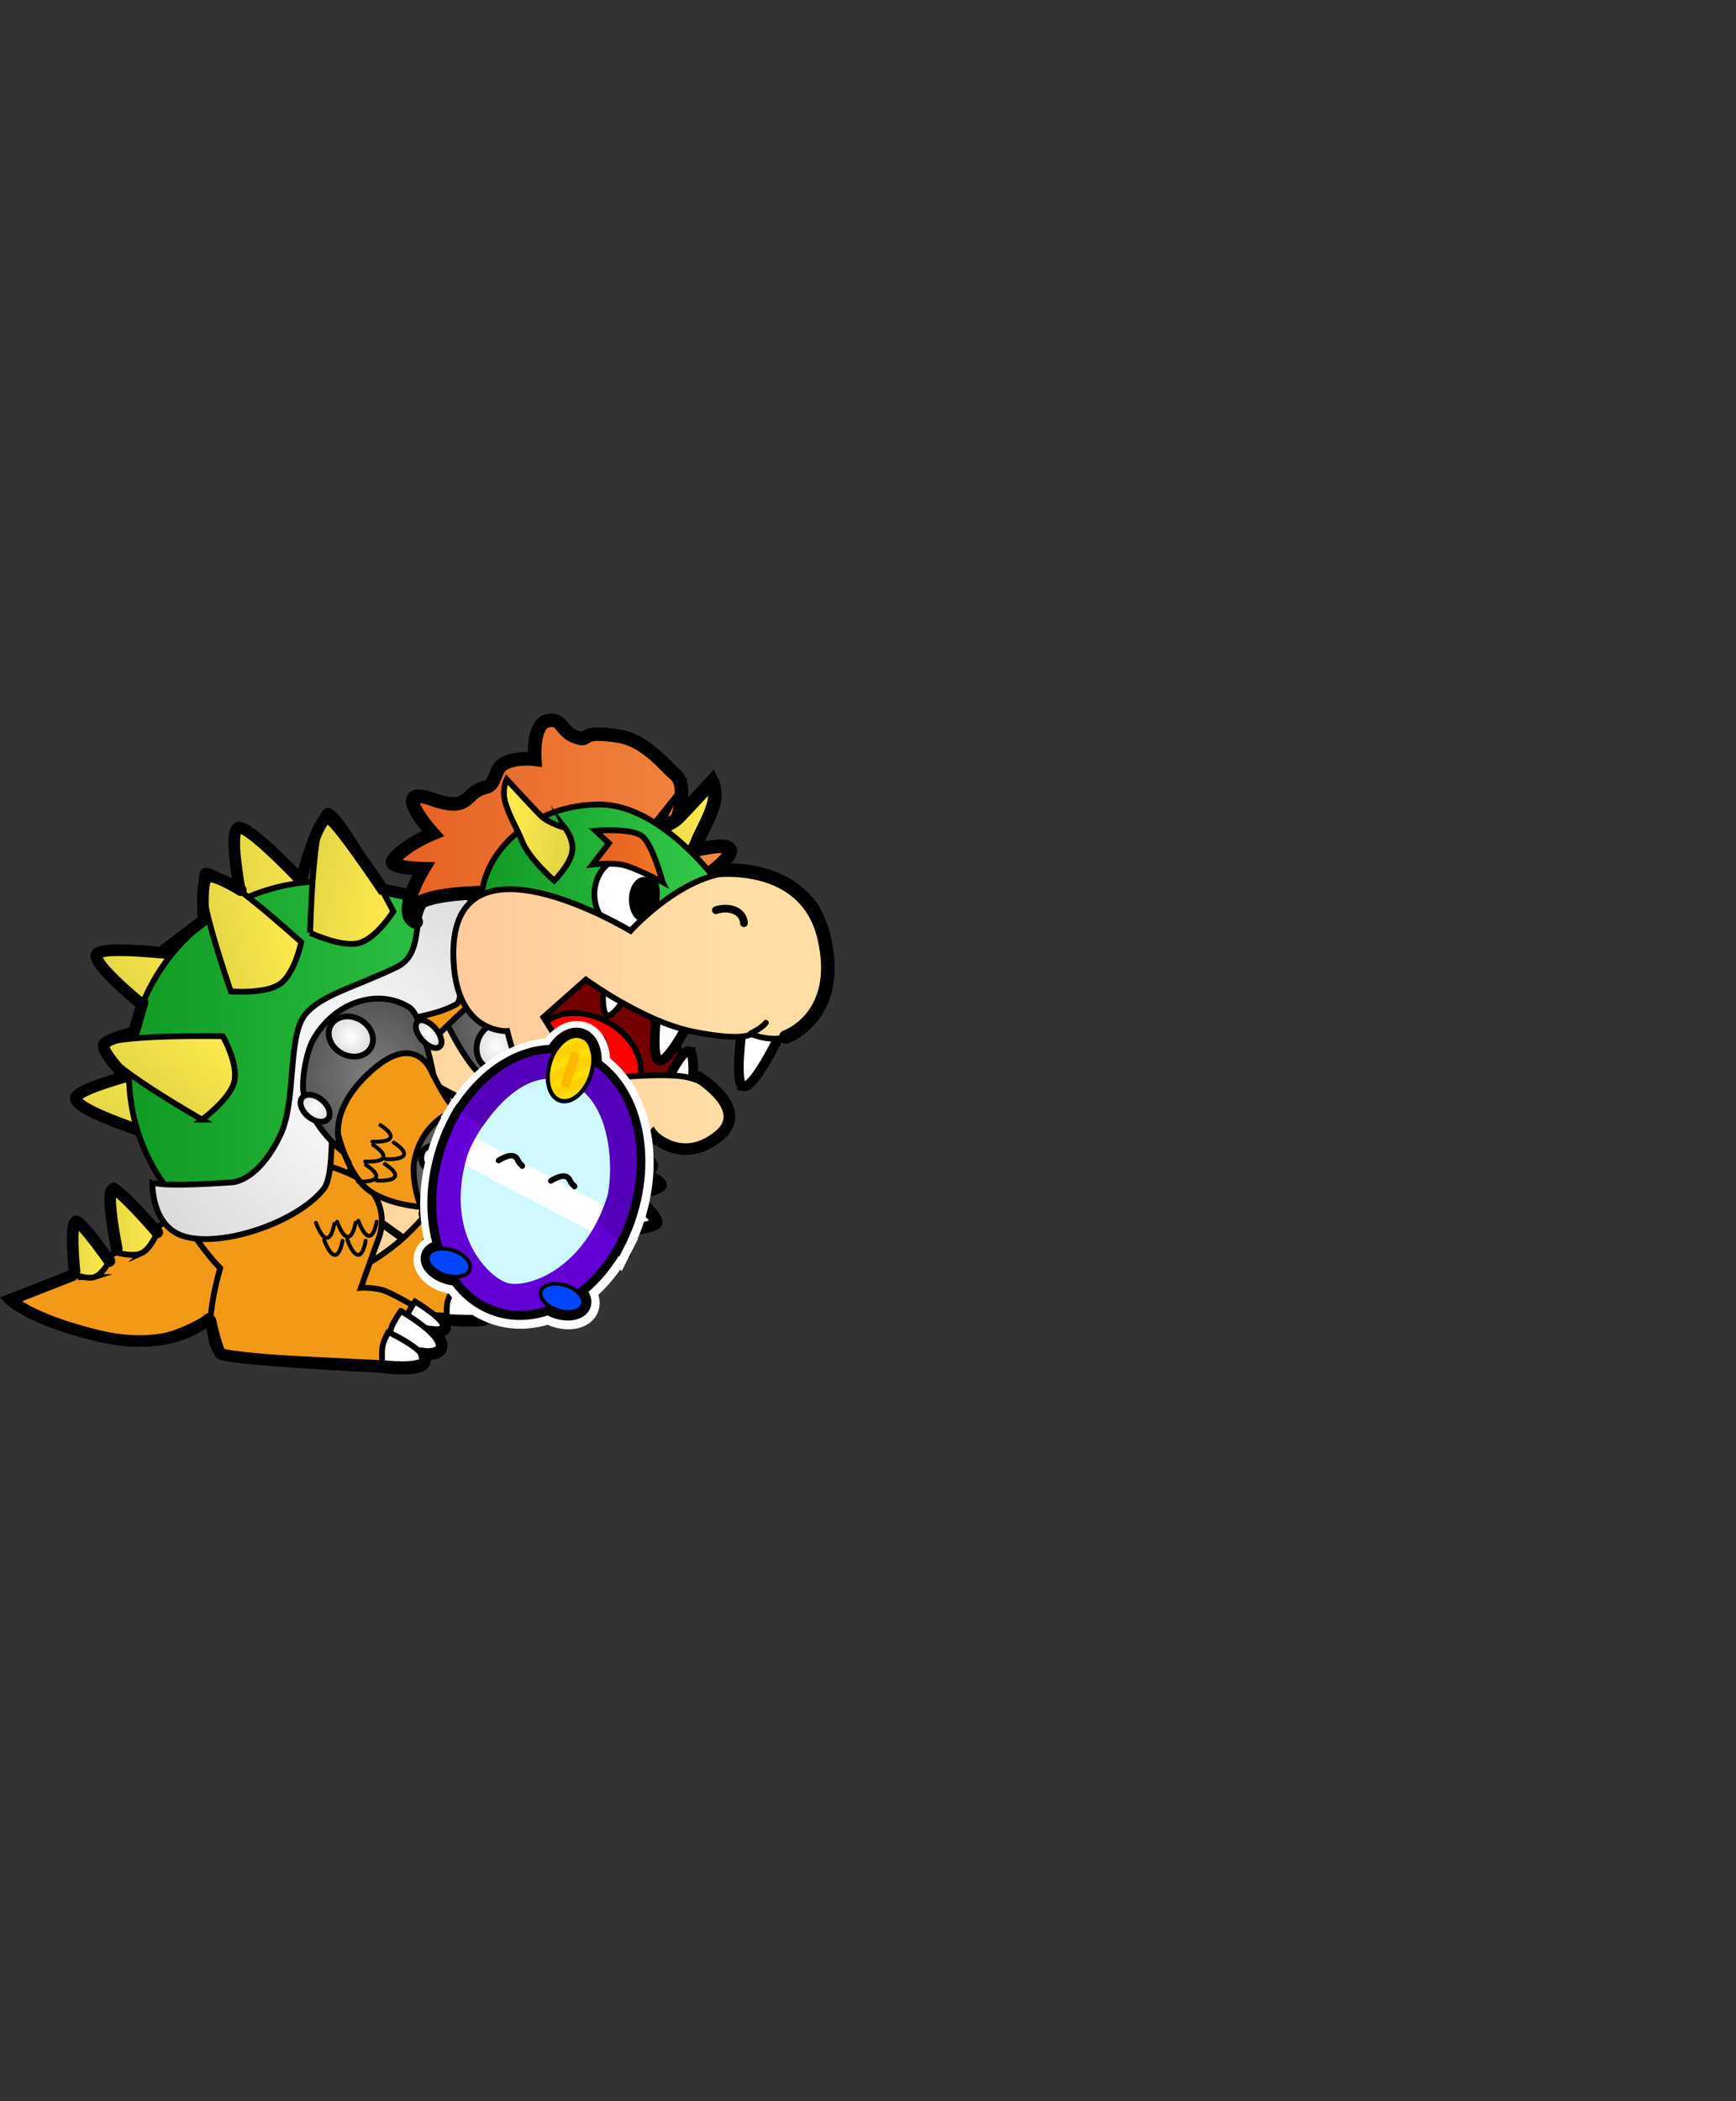 <svg version="1.1" xmlns="http://www.w3.org/2000/svg" xmlns:xlink="http://www.w3.org/1999/xlink" width="448.595" height="542.863" viewBox="0,0,448.595,542.863"><rect x="0" y="0" width="448.595" height="542.863" fill="#333333" stroke="none"/><defs><radialGradient cx="265.501" cy="190.057" r="22.48" gradientUnits="userSpaceOnUse" id="color-1"><stop offset="0" stop-color="#7f7f7f"/><stop offset="1" stop-color="#4d4d4d"/></radialGradient><radialGradient cx="280.435" cy="179.543" r="4.313" gradientUnits="userSpaceOnUse" id="color-2"><stop offset="0" stop-color="#ffffff"/><stop offset="1" stop-color="#dadada"/></radialGradient><radialGradient cx="260.328" cy="180.15" r="5.882" gradientUnits="userSpaceOnUse" id="color-3"><stop offset="0" stop-color="#ffffff"/><stop offset="1" stop-color="#dadada"/></radialGradient><radialGradient cx="251.087" cy="198.689" r="4.313" gradientUnits="userSpaceOnUse" id="color-4"><stop offset="0" stop-color="#ffffff"/><stop offset="1" stop-color="#dadada"/></radialGradient><radialGradient cx="291.13" cy="215.625" r="19.022" gradientUnits="userSpaceOnUse" id="color-5"><stop offset="0" stop-color="#7f7f7f"/><stop offset="1" stop-color="#4d4d4d"/></radialGradient><radialGradient cx="293.488" cy="199.79" r="3.649" gradientUnits="userSpaceOnUse" id="color-6"><stop offset="0" stop-color="#ffffff"/><stop offset="1" stop-color="#dadada"/></radialGradient><radialGradient cx="281.674" cy="212.137" r="4.977" gradientUnits="userSpaceOnUse" id="color-7"><stop offset="0" stop-color="#ffffff"/><stop offset="1" stop-color="#dadada"/></radialGradient><radialGradient cx="282.1" cy="226.606" r="3.65" gradientUnits="userSpaceOnUse" id="color-8"><stop offset="0" stop-color="#ffffff"/><stop offset="1" stop-color="#dadada"/></radialGradient><linearGradient x1="278.776" y1="202.241" x2="225.026" y2="185.992" gradientUnits="userSpaceOnUse" id="color-9"><stop offset="0" stop-color="#ffdea5"/><stop offset="1" stop-color="#ffc79a"/></linearGradient><radialGradient cx="285.335" cy="174.579" r="22.48" gradientUnits="userSpaceOnUse" id="color-10"><stop offset="0" stop-color="#7f7f7f"/><stop offset="1" stop-color="#4d4d4d"/></radialGradient><radialGradient cx="278.9" cy="180.488" r="5.882" gradientUnits="userSpaceOnUse" id="color-11"><stop offset="0" stop-color="#ffffff"/><stop offset="1" stop-color="#dadada"/></radialGradient><linearGradient x1="191.177" y1="225.258" x2="179.19" y2="225.41" gradientUnits="userSpaceOnUse" id="color-12"><stop offset="0" stop-color="#ffea4d"/><stop offset="1" stop-color="#e5d745"/></linearGradient><linearGradient x1="179.122" y1="233.201" x2="169.161" y2="232.339" gradientUnits="userSpaceOnUse" id="color-13"><stop offset="0" stop-color="#ffea4d"/><stop offset="1" stop-color="#e5d745"/></linearGradient><linearGradient x1="193.732" y1="181.507" x2="184.897" y2="201.853" gradientUnits="userSpaceOnUse" id="color-14"><stop offset="0" stop-color="#ffea4d"/><stop offset="1" stop-color="#e5d745"/></linearGradient><linearGradient x1="201.984" y1="153.429" x2="186.546" y2="169.357" gradientUnits="userSpaceOnUse" id="color-15"><stop offset="0" stop-color="#ffea4d"/><stop offset="1" stop-color="#e5d745"/></linearGradient><linearGradient x1="234.54" y1="138.309" x2="212.486" y2="140.683" gradientUnits="userSpaceOnUse" id="color-16"><stop offset="0" stop-color="#ffea4d"/><stop offset="1" stop-color="#e5d745"/></linearGradient><linearGradient x1="285.908" y1="187.706" x2="184.049" y2="187.706" gradientUnits="userSpaceOnUse" id="color-17"><stop offset="0" stop-color="#35cb4e"/><stop offset="1" stop-color="#109a23"/></linearGradient><radialGradient cx="241.03" cy="189.099" r="59.651" gradientUnits="userSpaceOnUse" id="color-18"><stop offset="0" stop-color="#ffffff"/><stop offset="1" stop-color="#dadada"/></radialGradient><linearGradient x1="253.291" y1="139.131" x2="231.359" y2="135.808" gradientUnits="userSpaceOnUse" id="color-19"><stop offset="0" stop-color="#ffea4d"/><stop offset="1" stop-color="#e5d745"/></linearGradient><linearGradient x1="227.159" y1="147.158" x2="205.453" y2="151.728" gradientUnits="userSpaceOnUse" id="color-20"><stop offset="0" stop-color="#ffea4d"/><stop offset="1" stop-color="#e5d745"/></linearGradient><linearGradient x1="203.05" y1="173.956" x2="189.683" y2="191.658" gradientUnits="userSpaceOnUse" id="color-21"><stop offset="0" stop-color="#ffea4d"/><stop offset="1" stop-color="#e5d745"/></linearGradient><radialGradient cx="246.546" cy="187.827" r="22.48" gradientUnits="userSpaceOnUse" id="color-22"><stop offset="0" stop-color="#7f7f7f"/><stop offset="1" stop-color="#4d4d4d"/></radialGradient><radialGradient cx="261.481" cy="177.313" r="4.313" gradientUnits="userSpaceOnUse" id="color-23"><stop offset="0" stop-color="#ffffff"/><stop offset="1" stop-color="#dadada"/></radialGradient><radialGradient cx="241.374" cy="177.921" r="5.882" gradientUnits="userSpaceOnUse" id="color-24"><stop offset="0" stop-color="#ffffff"/><stop offset="1" stop-color="#dadada"/></radialGradient><radialGradient cx="232.132" cy="196.459" r="4.313" gradientUnits="userSpaceOnUse" id="color-25"><stop offset="0" stop-color="#ffffff"/><stop offset="1" stop-color="#dadada"/></radialGradient><radialGradient cx="272.175" cy="213.395" r="19.022" gradientUnits="userSpaceOnUse" id="color-26"><stop offset="0" stop-color="#7f7f7f"/><stop offset="1" stop-color="#4d4d4d"/></radialGradient><radialGradient cx="274.533" cy="197.56" r="3.649" gradientUnits="userSpaceOnUse" id="color-27"><stop offset="0" stop-color="#ffffff"/><stop offset="1" stop-color="#dadada"/></radialGradient><radialGradient cx="262.719" cy="209.907" r="4.977" gradientUnits="userSpaceOnUse" id="color-28"><stop offset="0" stop-color="#ffffff"/><stop offset="1" stop-color="#dadada"/></radialGradient><radialGradient cx="263.146" cy="224.376" r="3.65" gradientUnits="userSpaceOnUse" id="color-29"><stop offset="0" stop-color="#ffffff"/><stop offset="1" stop-color="#dadada"/></radialGradient><linearGradient x1="339.439" y1="122.314" x2="252.118" y2="122.314" gradientUnits="userSpaceOnUse" id="color-30"><stop offset="0" stop-color="#f28943"/><stop offset="1" stop-color="#e66022"/></linearGradient><linearGradient x1="335.582" y1="127.523" x2="321.05" y2="131.404" gradientUnits="userSpaceOnUse" id="color-31"><stop offset="0" stop-color="#ffea4d"/><stop offset="1" stop-color="#e5d745"/></linearGradient><linearGradient x1="336.105" y1="143.629" x2="275.009" y2="143.629" gradientUnits="userSpaceOnUse" id="color-32"><stop offset="0" stop-color="#35cb4e"/><stop offset="1" stop-color="#109a23"/></linearGradient><linearGradient x1="280.787" y1="126.966" x2="295.319" y2="130.847" gradientUnits="userSpaceOnUse" id="color-33"><stop offset="0" stop-color="#ffea4d"/><stop offset="1" stop-color="#e5d745"/></linearGradient><linearGradient x1="323.374" y1="132.289" x2="305.259" y2="127.749" gradientUnits="userSpaceOnUse" id="color-34"><stop offset="0" stop-color="#f37623"/><stop offset="1" stop-color="#e66022"/></linearGradient><linearGradient x1="337.61" y1="193.838" x2="258.447" y2="193.838" gradientUnits="userSpaceOnUse" id="color-35"><stop offset="0" stop-color="#ffdea5"/><stop offset="1" stop-color="#ffc79a"/></linearGradient></defs><g transform="translate(-150.711,89.86)"><g data-paper-data="{&quot;isPaintingLayer&quot;:true}" fill-rule="nonzero" stroke-linejoin="miter" stroke-miterlimit="10" stroke-dasharray="" stroke-dashoffset="0" style="mix-blend-mode: normal"><g stroke="#000000"><g stroke-width="1.5" stroke-linecap="butt"><path d="M214.771,212.542c-8.342,-14.293 22.208,-20.864 43.057,-11.375c6.937,3.157 9.854,10.134 7.428,16.721c-2.408,6.538 -4.559,12.697 -4.559,12.697c0,0 2.031,-0.192 5.093,0.453c2.835,0.598 11.485,5.995 11.485,5.995l-7.019,13.227c0,0 -41.907,-2.119 -44.209,-2.119c-8.514,0 -1.716,-22.644 -1.716,-22.644c0,0 -4.614,-4.479 -9.56,-12.953z" fill="#f29a18"/><path d="M274.687,235.255c0,0 7.836,4.607 7.342,6.811c-0.449,2.004 -9.458,0.963 -9.458,0.963c0,0 -0.178,-2.973 0.163,-4.229c0.362,-1.331 1.953,-3.545 1.953,-3.545z" fill="#ffffff"/><path d="M271.028,237.68c0,0 10.502,6.174 9.84,9.128c-0.602,2.686 -12.676,1.291 -12.676,1.291c0,0 -0.239,-3.984 0.219,-5.667c0.486,-1.784 2.617,-4.752 2.617,-4.752z" fill="#ffffff"/><path d="M267.781,243.135c0,0 9.505,4.468 8.954,6.927c-0.501,2.235 -10.55,1.074 -10.55,1.074c0,0 -0.199,-3.316 0.182,-4.717c0.404,-1.485 1.413,-3.284 1.413,-3.284z" fill="#ffffff"/></g><path d="M262.469,229.422c0,0 9.066,2.912 12.457,4.833c2.181,1.236 4.597,4.027 6.25,5.557c1.476,1.366 -0.015,3.398 -0.015,3.398c0,0 1.809,4.138 0.298,4.912c-0.914,0.468 -3.964,0.942 -3.964,0.942c0,0 -0.791,1.913 -2.175,2.154c-2.005,0.35 -8.489,-0.036 -9.458,-0.097" fill="none" stroke-width="3" stroke-linecap="round"/></g><g stroke="#000000"><g><g data-paper-data="{&quot;index&quot;:null}"><path d="M291.999,201.115c0,0 -4.79,4.044 -9.433,8.283c-4.644,4.239 -3.785,14.824 -3.785,14.824c0,0 -10.115,-0.589 -14.969,-5.317c-4.618,-4.497 -6.903,-13.209 -7.295,-16.005c-0.648,-4.623 4.176,-11.053 8.076,-14.613c3.9,-3.56 10.016,-5.233 13.136,-4.093c2.267,0.828 4.416,8.659 8.712,13.803c4.035,4.832 5.559,3.117 5.559,3.117z" fill="#f29a18" stroke-width="1.5" stroke-linecap="butt"/><g fill="none" stroke-width="1" stroke-linecap="round"><path d="M267.955,203.042c0,0 3.222,1.953 2.599,3.248c-0.623,1.295 -4.654,1.025 -4.654,1.025"/><path d="M266.091,208.193c0,0 3.222,1.953 2.599,3.248c-0.623,1.295 -4.654,1.025 -4.654,1.025"/><path d="M271.406,207.556c0,0 3.222,1.953 2.599,3.248c-0.623,1.295 -4.654,1.025 -4.654,1.025"/><path d="M269.116,213.093c0,0 3.222,1.953 2.599,3.248c-0.623,1.295 -4.654,1.025 -4.654,1.025"/><path d="M264.226,213.343c0,0 3.222,1.953 2.599,3.248c-0.623,1.295 -4.654,1.025 -4.654,1.025"/></g></g><g stroke-width="1.5" stroke-linecap="butt"><path d="M250.599,180.962c5.465,-9.65 16.567,-13.401 24.796,-8.377c3.398,2.074 6.366,17.899 6.366,17.899c0,0 -3.78,-12.42 -16.031,-1.561c-12.998,11.521 -7.633,20.884 -7.633,20.884c0,0 -7.436,-5.894 -9.806,-14.175c-1.043,-3.643 0.638,-11.721 2.307,-14.669z" fill="url(#color-1)"/><path d="M277.665,176.237c1.011,-0.763 3.07,0.099 4.6,1.925c1.53,1.826 1.951,3.924 0.94,4.687c-1.011,0.763 -3.07,-0.099 -4.6,-1.925c-1.53,-1.826 -1.951,-3.924 -0.94,-4.687z" fill="url(#color-2)"/><path d="M261.32,175.238c3.115,0.923 5.196,3.87 4.648,6.583c-0.548,2.713 -3.517,4.164 -6.631,3.241c-3.115,-0.923 -5.196,-3.87 -4.648,-6.583c0.548,-2.713 3.517,-4.164 6.631,-3.241z" fill="url(#color-3)"/><path d="M247.782,195.918c0.99,-1.166 3.273,-0.871 5.099,0.66c1.825,1.53 2.502,3.716 1.512,4.882c-0.99,1.166 -3.273,0.871 -5.099,-0.66c-1.825,-1.53 -2.502,-3.716 -1.512,-4.882z" fill="url(#color-4)"/></g><g stroke-width="1.5"><g stroke-linecap="butt"><path d="M276.667,212.618c1.608,-9.245 9.388,-15.394 17.375,-13.733c3.298,0.686 12.071,10.769 12.071,10.769c0,0 -8.451,-7.139 -15.122,5.001c-7.079,12.88 0.301,16.805 0.301,16.805c0,0 -8.044,-0.571 -12.289,-6.495c-1.868,-2.606 -2.828,-9.522 -2.337,-12.346z" fill="url(#color-5)"/><path d="M290.34,197.945c0.588,-0.895 2.753,-1.631 4.492,-0.612c1.739,1.019 2.393,3.408 1.804,4.303c-0.588,0.895 -2.475,0.795 -4.213,-0.225c-1.739,-1.019 -2.671,-2.572 -2.083,-3.467z" fill="url(#color-6)"/><path d="M278.51,211.766c-0.073,-1.674 0.726,-3.071 2.718,-3.374c1.992,-0.303 4.38,-0.027 4.481,2.278c0.101,2.305 -2.352,3.596 -4.072,3.858c-1.719,0.262 -3.054,-1.088 -3.127,-2.762z" fill="url(#color-7)"/><path d="M282.929,224.413c1.89,0.7 3.052,2.249 2.594,3.46c-0.457,1.211 -2.361,1.625 -4.251,0.925c-1.89,-0.7 -3.052,-2.249 -2.594,-3.46c0.457,-1.211 2.361,-1.625 4.251,-0.925z" fill="url(#color-8)"/></g><path d="M287.924,220.813c0,-8.67 6.902,-18.527 15.416,-18.527c10.243,0 12.891,9.006 12.891,9.006l-3.301,7.106l-6.18,10.796c0,0 -3.088,5.055 -5.39,5.055c-8.514,0 -13.436,-4.766 -13.436,-13.436z" fill="#f29a18" stroke-linecap="butt"/><path d="M306.584,228.714l-5.14,-2.57" fill="none" stroke-linecap="round"/><path d="M312.213,218.435l-5.874,-1.958" fill="none" stroke-linecap="round"/><path d="M320.836,217.077c-0.449,1.829 -9.458,0.879 -9.458,0.879c0,0 -0.178,-2.713 0.163,-3.859c0.362,-1.215 1.953,-3.236 1.953,-3.236c0,0 7.836,4.204 7.342,6.216z" fill="#ffffff" stroke-linecap="butt"/><path d="M309.612,218.204c0,0 10.502,5.635 9.84,8.33c-0.602,2.451 -12.676,1.178 -12.676,1.178c0,0 -0.239,-3.636 0.219,-5.172c0.486,-1.628 2.617,-4.336 2.617,-4.336z" fill="#ffffff" stroke-linecap="butt"/><path d="M303.466,227.197c0,0 9.505,4.078 8.954,6.321c-0.501,2.04 -10.55,0.981 -10.55,0.981c0,0 -0.199,-3.026 0.182,-4.305c0.404,-1.355 1.413,-2.997 1.413,-2.997z" fill="#ffffff" stroke-linecap="butt"/><path d="M311.352,204.896c0,0 7.836,4.204 7.342,6.216c-0.449,1.829 -10.194,0.954 -9.852,-0.193c0.362,-1.215 2.51,-6.023 2.51,-6.023z" fill="#ffffff" stroke-linecap="butt"/><path d="M307.151,209.129c0,0 1.223,2.255 0.475,3.202c-1.023,1.296 -6.05,3.86 -6.05,3.86" fill="none" stroke-linecap="round"/></g></g><path d="M315.951,206.998c0,0 3.476,3.736 3.345,4.46c-0.205,1.13 -3.717,1.115 -3.717,1.115c0,0 5.87,2.503 5.947,3.717c0.067,1.06 -7.433,2.602 -7.433,2.602c0,0 6.597,5.209 6.318,7.062c-0.235,1.563 -11.893,2.602 -11.893,2.602c0,0 3.76,2.779 3.791,5.24c0.025,1.947 -18.286,-0.037 -18.286,-0.037" fill="none" stroke-width="3" stroke-linecap="round"/></g><g stroke="#000000"><path d="M274.686,172.659c14.843,4.487 -1.245,40.043 -19.324,56.899c-7.982,7.442 -25.897,17.82 -40.74,13.333c-14.843,-4.487 21.377,-24.928 26.571,-49.094c5.194,-24.167 18.65,-25.625 33.493,-21.138z" fill="url(#color-9)" stroke-width="1.5" stroke-linecap="butt"/><path d="M254.535,229.888l-4.862,-3.495" fill="none" stroke-width="2" stroke-linecap="round"/><path d="M244.489,206.029l20.091,13.813" fill="none" stroke-width="2" stroke-linecap="round"/><path d="M249.094,196.821l22.184,12.138" fill="none" stroke-width="2" stroke-linecap="round"/><path d="M256.628,187.194l19.672,10.464" fill="none" stroke-width="2" stroke-linecap="round"/></g><g stroke="#000000" stroke-width="1.5" stroke-linecap="butt"><path d="M258.996,156.902l7.463,0.255c0,0 4.548,7.707 17.718,17.432c13.972,10.317 19.78,28.302 19.78,28.302c0,0 -21.188,-10.825 -24.419,-11.845c-10.576,-3.338 -20.542,-34.144 -20.542,-34.144z" fill="url(#color-10)"/><path d="M278.439,186.352c-2.767,0.029 -4.805,-2.574 -4.55,-5.812c0.255,-3.238 2.704,-5.887 5.472,-5.916c2.767,-0.029 4.805,2.574 4.55,5.812c-0.255,3.238 -2.704,5.887 -5.472,5.916z" fill="url(#color-11)"/></g><path d="M261.376,132.595c0,0 1.08,0.034 2.258,0.18c0.963,0.119 1.993,0.314 2.551,0.625" fill="none" stroke="#000000" stroke-width="1" stroke-linecap="round"/><path d="M269.741,126.103c0,0 -2.206,0.282 -3.499,0.12c-1.61,-0.201 -5.421,-1.235 -5.421,-1.235" fill="none" stroke="#000000" stroke-width="1.5" stroke-linecap="round"/><g stroke="#000000"><path d="M176.402,254.865c-11.454,-3.15 -22.429,-7.171 -22.862,-9.249c-0.206,-0.986 13.06,-3.806 27.777,-12.275c18.735,-10.782 39.936,-27.606 39.936,-27.606c0,0 4.092,-12.802 11.143,-23.16c6.738,-9.898 30.824,-21.504 30.824,-21.504l10.6,7.215c0,0 -15.475,12.6 -26.378,29.385c-6.776,10.43 -7.162,25.046 -15.031,31.447c-36.116,32.84 -47.673,28.04 -56.008,25.747z" fill="#f29a18" stroke-width="1.5" stroke-linecap="butt"/><g><path d="M187.208,233.942c-2.314,1.019 -6.939,-0.315 -6.939,-0.315c0,0 -2.355,-16.324 -0.39,-17.189c1.633,-0.719 11.369,12.356 11.369,12.356c0,0 -1.726,4.129 -4.041,5.148z" fill="url(#color-12)" stroke-width="1.5" stroke-linecap="butt"/><path d="M180.882,232.748c0,0 -2.969,-14.511 -1.061,-15.35c1.432,-0.63 11.528,11.13 11.528,11.13" fill="none" stroke-width="3" stroke-linecap="round"/></g><g><path d="M175.112,240.081c-2.005,0.655 -5.733,-0.833 -5.733,-0.833c0,0 -0.609,-13.743 1.093,-14.298c1.414,-0.462 8.417,11.192 8.417,11.192c0,0 -1.773,3.285 -3.778,3.939z" fill="url(#color-13)" stroke-width="1.5" stroke-linecap="butt"/><path d="M169.96,238.569c0,0 -1.268,-12.288 0.385,-12.828c1.24,-0.405 8.65,10.188 8.65,10.188" fill="none" stroke-width="3" stroke-linecap="round"/></g><path d="M204.579,250.945c-1.876,1.665 -11.009,8.601 -28.802,4.243c-17.555,-4.301 -22.412,-9.268 -22.412,-9.268l15.953,-6.261" fill="none" stroke-width="3" stroke-linecap="round"/></g><g stroke="#000000"><g stroke-width="1.5" stroke-linecap="butt"><path d="M198.046,224.806c-8.342,-14.293 22.208,-20.864 43.057,-11.375c6.937,3.157 9.854,10.134 7.428,16.721c-2.408,6.538 -4.559,12.697 -4.559,12.697c0,0 2.031,-0.192 5.093,0.453c2.835,0.598 11.485,5.995 11.485,5.995l-7.019,13.227c0,0 -41.907,-2.119 -44.209,-2.119c-8.514,0 -1.716,-22.644 -1.716,-22.644c0,0 -4.614,-4.479 -9.56,-12.953z" fill="#f29a18"/><path d="M257.962,246.404c0,0 7.836,4.607 7.342,6.811c-0.449,2.004 -9.458,0.963 -9.458,0.963c0,0 -0.178,-2.973 0.163,-4.229c0.362,-1.331 1.953,-3.545 1.953,-3.545z" fill="#ffffff"/><path d="M254.303,248.83c0,0 10.502,6.174 9.84,9.128c-0.602,2.686 -12.676,1.291 -12.676,1.291c0,0 -0.239,-3.984 0.219,-5.667c0.486,-1.784 2.617,-4.752 2.617,-4.752z" fill="#ffffff"/><path d="M251.056,254.285c0,0 9.505,4.468 8.954,6.927c-0.501,2.235 -10.55,1.074 -10.55,1.074c0,0 -0.199,-3.316 0.182,-4.717c0.404,-1.485 1.413,-3.284 1.413,-3.284z" fill="#ffffff"/></g><path d="M265.703,253.291c-0.614,1.281 -2.718,1.017 -2.718,1.017c0,0 2.501,2.557 1.714,4.321c-0.787,1.764 -4.432,1.268 -4.432,1.268c0,0 0.572,1.765 -0.028,2.523c-1.859,2.349 -11.273,0.875 -11.273,0.875c0,0 -40.545,-1.921 -41.376,-3.566c-1.149,-2.275 -2.136,-6.671 -2.498,-8.403" fill="none" stroke-width="3" stroke-linecap="round"/></g><g stroke="#000000"><path d="M199.584,206.265c0,0 -29.336,-8.407 -29.305,-12.379c0.025,-3.301 29.476,-9.816 29.476,-9.816c0,0 5.659,6.045 5.623,10.724c-0.036,4.678 -5.794,11.471 -5.794,11.471z" fill="url(#color-14)" stroke-width="3" stroke-linecap="butt"/><path d="M208.201,169.967c-1.682,4.366 -9.465,8.694 -9.465,8.694c0,0 -24.491,-18.206 -23.063,-21.912c1.187,-3.08 31.044,1.201 31.044,1.201c0,0 3.166,7.652 1.483,12.017z" fill="url(#color-15)" stroke-width="3" stroke-linecap="butt"/><path d="M215.91,155.632c0,0 -7.19,-29.657 -3.722,-31.594c2.882,-1.609 23.101,20.773 23.101,20.773c0,0 -2.458,7.907 -6.543,10.188c-4.085,2.281 -12.836,0.633 -12.836,0.633z" fill="url(#color-16)" stroke-width="3" stroke-linecap="butt"/><path d="M234.978,137.81c11.489,0 22.089,3.727 30.61,10.014c2.419,1.785 0.691,11.838 -4.436,15.904c-6.136,4.865 -16.659,4.287 -24.233,13.168c-7.862,9.218 -7.316,27.631 -13.463,36.332c-8.224,11.641 -22.262,12.061 -25.283,8.967c-8.75,-8.96 -14.125,-21.109 -14.125,-34.488c0,-27.556 22.802,-49.895 50.929,-49.895z" fill="url(#color-17)" stroke-width="1.5" stroke-linecap="butt"/><path d="M190.105,215.217c0,0 -1.972,1.958 20.641,0.375c1.495,-0.105 7.37,-1.505 12.483,-12.373c3.989,-8.48 1.842,-24.881 6.086,-30.645c3.962,-5.382 13.558,-7.522 23.959,-12.612c10.402,-5.09 -1.7,-22.978 19.562,-17.64c4.156,1.043 -1.879,4.923 -2.807,9.934c-1.329,7.177 0.784,16.089 -1.403,17.332c-8.257,4.696 -22.249,3.647 -28.978,9.567c-5.36,4.716 -1.054,32.847 -5.299,38.162c-7.008,8.776 -26.438,15.14 -36.014,12.253c-8.904,-2.685 -8.231,-14.352 -8.231,-14.352z" fill="url(#color-18)" stroke-width="1.5" stroke-linecap="butt"/><path d="M230.861,151.136c0,0 0.604,-30.511 4.451,-31.5c3.197,-0.822 17.046,25.974 17.046,25.974c0,0 -4.392,7.02 -8.923,8.185c-4.531,1.165 -12.574,-2.659 -12.574,-2.659z" fill="url(#color-19)" stroke-width="1.5" stroke-linecap="butt"/><path d="M210.356,166.258c0,0 -10.122,-28.789 -6.864,-31.063c2.707,-1.89 25.064,18.358 25.064,18.358c0,0 -1.655,8.114 -5.491,10.792c-3.836,2.678 -12.708,1.914 -12.708,1.914z" fill="url(#color-20)" stroke-width="1.5" stroke-linecap="butt"/><path d="M202.924,199.396c0,0 -26.541,-15.062 -25.578,-18.916c0.8,-3.202 30.957,-2.618 30.957,-2.618c0,0 4.081,7.205 2.947,11.744c-1.134,4.539 -8.326,9.79 -8.326,9.79z" fill="url(#color-21)" stroke-width="1.5" stroke-linecap="butt"/><path d="M228.766,136.775c0,0 3.854,-15.337 6.71,-15.337c1.794,0 14.117,18.447 14.117,18.447l5.533,1.203" fill="none" stroke-width="3" stroke-linecap="round"/><path d="M193.3,155.467l10.013,-7.583c0,0 -0.777,-9.859 0.888,-11.116c1.537,-1.161 8.749,3.361 8.749,3.361" fill="none" stroke-width="3" stroke-linecap="round"/><path d="M182.276,187.34c0,0 -5.29,-5.385 -4.732,-7.31c0.408,-1.411 7.771,-3.187 7.771,-3.187l2.233,-7.716" fill="none" stroke-width="3" stroke-linecap="round"/></g><g fill="none" stroke="#000000" stroke-width="1" stroke-linecap="round"><path d="M248.037,225.767c0,0 -0.56,3.725 -1.995,3.65c-1.435,-0.076 -2.739,-3.9 -2.739,-3.9"/><path d="M242.565,226.031c0,0 -0.56,3.725 -1.995,3.649c-1.435,-0.076 -2.739,-3.9 -2.739,-3.9"/><path d="M245.201,230.69c0,0 -0.56,3.725 -1.995,3.649c-1.435,-0.076 -2.739,-3.9 -2.739,-3.9"/><path d="M239.209,230.711c0,0 -0.56,3.725 -1.995,3.65c-1.435,-0.076 -2.739,-3.9 -2.739,-3.9"/><path d="M237.094,226.295c0,0 -0.56,3.725 -1.995,3.649c-1.435,-0.076 -2.739,-3.9 -2.739,-3.9"/></g><g stroke="#000000"><g><g data-paper-data="{&quot;index&quot;:null}"><path d="M273.044,198.885c0,0 -4.79,4.044 -9.433,8.283c-4.644,4.239 -3.785,14.824 -3.785,14.824c0,0 -10.115,-0.589 -14.969,-5.317c-4.618,-4.497 -6.903,-13.209 -7.295,-16.005c-0.648,-4.623 4.176,-11.053 8.076,-14.613c3.9,-3.56 10.016,-5.233 13.136,-4.093c2.267,0.828 4.416,8.659 8.712,13.803c4.035,4.832 5.559,3.117 5.559,3.117z" fill="#f29a18" stroke-width="1.5" stroke-linecap="butt"/><g fill="none" stroke-width="1" stroke-linecap="round"><path d="M249.001,200.812c0,0 3.222,1.953 2.599,3.248c-0.623,1.295 -4.654,1.025 -4.654,1.025"/><path d="M247.136,205.963c0,0 3.222,1.953 2.599,3.248c-0.623,1.295 -4.654,1.025 -4.654,1.025"/><path d="M252.451,205.326c0,0 3.222,1.953 2.599,3.248c-0.623,1.295 -4.654,1.025 -4.654,1.025"/><path d="M250.162,210.863c0,0 3.222,1.953 2.599,3.248c-0.623,1.295 -4.654,1.025 -4.654,1.025"/><path d="M245.272,211.113c0,0 3.222,1.953 2.599,3.248c-0.623,1.295 -4.654,1.025 -4.654,1.025"/></g></g><g stroke-width="1.5" stroke-linecap="butt"><path d="M231.645,178.732c5.465,-9.65 16.567,-13.401 24.796,-8.377c3.398,2.074 6.366,17.899 6.366,17.899c0,0 -3.78,-12.42 -16.031,-1.561c-12.998,11.521 -7.633,20.884 -7.633,20.884c0,0 -7.436,-5.894 -9.806,-14.175c-1.043,-3.643 0.638,-11.721 2.307,-14.669z" fill="url(#color-22)"/><path d="M258.711,174.007c1.011,-0.763 3.07,0.099 4.6,1.925c1.53,1.826 1.951,3.924 0.94,4.687c-1.011,0.763 -3.07,-0.099 -4.6,-1.925c-1.53,-1.826 -1.951,-3.924 -0.94,-4.687z" fill="url(#color-23)"/><path d="M242.365,173.009c3.115,0.923 5.196,3.87 4.648,6.583c-0.548,2.713 -3.517,4.164 -6.631,3.241c-3.115,-0.923 -5.196,-3.87 -4.648,-6.583c0.548,-2.713 3.517,-4.164 6.631,-3.241z" fill="url(#color-24)"/><path d="M228.827,193.688c0.99,-1.166 3.273,-0.871 5.099,0.66c1.825,1.53 2.502,3.716 1.512,4.882c-0.99,1.166 -3.273,0.871 -5.099,-0.66c-1.825,-1.53 -2.502,-3.716 -1.512,-4.882z" fill="url(#color-25)"/></g><g stroke-width="1.5" stroke-linecap="butt"><path d="M257.712,210.388c1.608,-9.245 9.388,-15.394 17.375,-13.733c3.298,0.686 12.071,10.769 12.071,10.769c0,0 -8.451,-7.139 -15.122,5.001c-7.079,12.88 0.301,16.805 0.301,16.805c0,0 -8.044,-0.571 -12.289,-6.495c-1.868,-2.606 -2.828,-9.522 -2.337,-12.346z" fill="url(#color-26)"/><path d="M271.385,195.715c0.588,-0.895 2.753,-1.631 4.492,-0.612c1.739,1.019 2.393,3.408 1.804,4.303c-0.588,0.895 -2.475,0.795 -4.213,-0.225c-1.739,-1.019 -2.671,-2.572 -2.083,-3.467z" fill="url(#color-27)"/><path d="M259.555,209.536c-0.073,-1.674 0.726,-3.071 2.718,-3.374c1.992,-0.303 4.38,-0.027 4.481,2.278c0.101,2.305 -2.352,3.596 -4.072,3.858c-1.719,0.262 -3.054,-1.088 -3.127,-2.762z" fill="url(#color-28)"/><path d="M263.974,222.183c1.89,0.7 3.052,2.249 2.594,3.46c-0.457,1.211 -2.361,1.625 -4.251,0.925c-1.89,-0.7 -3.052,-2.249 -2.594,-3.46c0.457,-1.211 2.361,-1.625 4.251,-0.925z" fill="url(#color-29)"/></g><g stroke-width="1.5"><path d="M268.97,218.584c0,-8.67 6.902,-18.527 15.416,-18.527c10.243,0 12.891,9.006 12.891,9.006l-3.301,7.106l-6.18,10.796c0,0 -3.088,5.055 -5.39,5.055c-8.514,0 -13.436,-4.766 -13.436,-13.436z" fill="#f29a18" stroke-linecap="butt"/><path d="M282.49,223.914l5.14,2.57" fill="none" stroke-linecap="round"/><path d="M287.385,214.247l5.874,1.958" fill="none" stroke-linecap="round"/><path d="M296.991,209.076l-8.383,-3.426" fill="none" stroke-linecap="round"/><path d="M292.398,202.666c0,0 7.836,4.204 7.342,6.216c-0.449,1.829 -9.636,-1.834 -9.294,-2.98c0.362,-1.215 1.953,-3.236 1.953,-3.236z" fill="#ffffff" stroke-linecap="butt"/><path d="M301.881,214.847c-0.449,1.829 -9.458,0.879 -9.458,0.879c0,0 -0.178,-2.713 0.163,-3.859c0.362,-1.215 1.953,-3.236 1.953,-3.236c0,0 7.836,4.204 7.342,6.216z" fill="#ffffff" stroke-linecap="butt"/><path d="M290.657,215.974c0,0 10.502,5.635 9.84,8.33c-0.602,2.451 -12.676,1.178 -12.676,1.178c0,0 -0.239,-3.636 0.219,-5.172c0.486,-1.628 2.617,-4.336 2.617,-4.336z" fill="#ffffff" stroke-linecap="butt"/><path d="M284.511,224.967c0,0 9.505,4.078 8.954,6.321c-0.501,2.04 -10.55,0.981 -10.55,0.981c0,0 -0.199,-3.026 0.182,-4.305c0.404,-1.355 1.413,-2.997 1.413,-2.997z" fill="#ffffff" stroke-linecap="butt"/></g></g><path d="M292.906,233.816c-2.115,0.105 -6.588,0.297 -7.63,0.103c-1.232,-0.229 -2.882,-1.833 -4.411,-2.117c-8.092,-1.505 -17.582,-3.764 -17.582,-3.764" fill="none" stroke-width="3" stroke-linecap="round"/></g><g><g stroke-linecap="butt"><path d="M276.34,113.51c2.441,-0.512 2.16,-4.565 4.285,-5.896c3.162,-1.981 8.267,-1.32 8.267,-1.32c0,0 -0.679,-9.172 3.38,-9.936c4.059,-0.764 2.97,2.681 7.347,4.224c4.123,1.453 -0.184,-2.136 11.383,-0.18c6.604,1.117 11.926,7.998 14.111,9.763c5.281,4.268 -3.288,22.07 -3.288,22.07c0,0 20.727,-6.938 17.213,-1.115c-1.204,1.996 -9.087,8.92 -14.625,8.92c-1.452,0 -13.166,-19.767 -22.478,-17.349c-9.543,2.478 -14.674,17.799 -24.952,17.989c-29.733,0.551 -16.202,8.796 -19.156,7.575c-4.596,-2.302 2.286,-13.673 2.286,-13.673c0,0 -9.3,-0.185 -7.839,-2.18c2.828,-3.861 10.277,-6.928 10.277,-6.928c0,0 -11.588,-12.882 -0.192,-8.848c10.252,3.628 8.063,-1.876 13.98,-3.116z" fill="url(#color-30)" stroke="#000000" stroke-width="3.5"/><path d="M319.657,124.581c0,0 4.373,-1.207 6.387,-3.262c2.079,-2.121 8.684,-9.273 8.684,-9.273c0,0 1.183,2.366 0.511,5.335c-0.823,3.638 -3.59,8.182 -4.39,10.388c-1.68,4.631 -8.407,10.458 -8.407,10.458c0,0 -3.939,-3.972 -4.61,-7.26c-0.671,-3.289 1.826,-6.386 1.826,-6.386z" data-paper-data="{&quot;index&quot;:null}" fill="url(#color-31)" stroke="#000000" stroke-width="3.5"/><path d="M305.557,117.985c16.871,0 31.891,21.742 31.891,21.742l-31.891,14.495c0,0 -30.548,3.263 -30.548,-10.592c0,-13.855 13.677,-25.645 30.548,-25.645z" fill="url(#color-32)" stroke="#000000" stroke-width="1.5"/><path d="M296.711,124.024c0,0 2.497,3.097 1.826,6.386c-0.671,3.289 -4.61,7.26 -4.61,7.26c0,0 -6.727,-5.827 -8.407,-10.458c-0.8,-2.205 -3.568,-6.749 -4.39,-10.388c-0.671,-2.969 0.511,-5.335 0.511,-5.335c0,0 6.605,7.152 8.684,9.273c2.014,2.055 6.387,3.262 6.387,3.262z" fill="url(#color-33)" stroke="#000000" stroke-width="1.5"/><g><path d="M312.389,131.678c4.464,0 8.084,4.243 8.084,9.477c0,5.234 -3.619,9.477 -8.084,9.477c-4.464,0 -8.084,-4.243 -8.084,-9.477c0,-5.234 3.619,-9.477 8.084,-9.477z" fill="#ffffff" stroke="#000000" stroke-width="1.5"/><path d="M321.934,138.038c0,0 -6.834,-3.592 -9.957,-4.375c-2.899,-0.727 -8.159,-0.165 -8.159,-0.165l4.235,-5.519l-3.472,-3.22c0,0 9.964,-0.854 12.401,1.712c2.627,2.765 4.951,11.566 4.951,11.566z" fill="url(#color-34)" stroke="#000000" stroke-width="1.5"/><path d="M317.127,136.695c2.155,0 3.902,2.621 3.902,5.854c0,3.233 -1.747,5.854 -3.902,5.854c-2.155,0 -3.902,-2.621 -3.902,-5.854c0,-3.233 1.747,-5.854 3.902,-5.854z" fill="#000000" stroke="none" stroke-width="0"/></g></g><g stroke="#000000"><g><g stroke-linecap="butt"><g><g stroke-width="1.5"><path d="M304.411,159.31c9.981,0 16.597,10.297 21.029,20.044c4.272,9.393 4.724,19.387 -14.786,19.387c-9.981,0 -24.315,-9.337 -24.315,-20.044c0,-10.707 8.091,-19.387 18.072,-19.387z" fill="#720000"/><path d="M307.703,174.177c7.128,3.92 10.512,11.45 7.559,16.819c-2.953,5.369 -11.125,6.543 -18.252,2.623c-7.128,-3.92 -10.512,-11.45 -7.559,-16.819c2.953,-5.369 11.125,-6.543 18.252,-2.623z" fill="#ff0000"/></g><path d="M305.792,178.091c2.519,0.343 1.418,15.785 1.418,15.785l-9.782,-1.963c0,0 5.593,-14.199 8.364,-13.822z" data-paper-data="{&quot;index&quot;:null}" fill="#ffffff" stroke-width="1.5"/><path d="M328.798,181.709c2.224,0.524 0.247,15.846 0.247,15.846l-8.596,-2.664c0,0 5.903,-13.759 8.35,-13.183z" data-paper-data="{&quot;index&quot;:null}" fill="#ffffff" stroke-width="2.5"/><path d="M330.413,170.976c0,0 -6.603,13.759 -9.339,13.183c-2.488,-0.524 -0.276,-15.846 -0.276,-15.846l9.615,2.664z" fill="#ffffff" stroke-width="2.5"/><path d="M342.816,190.848c-2.488,-0.524 -0.276,-15.846 -0.276,-15.846l9.615,2.664c0,0 -6.603,13.759 -9.339,13.183z" fill="#ffffff" stroke-width="2.5"/></g><path d="M317.033,159.268c0,0 -6.603,13.759 -9.339,13.183c-2.488,-0.524 -0.276,-15.846 -0.276,-15.846l9.615,2.664z" fill="#ffffff" stroke-width="1.5"/></g><g><path d="M267.924,158.716c-2.097,-37.018 45.714,-8.084 45.714,-8.084c0,0 15.528,-17.251 30,-14.906c9.934,1.61 22.338,3.333 20.706,25.199c-0.987,13.224 -5.676,14.664 -8.708,16.402c-4.642,2.661 -10.821,-0.034 -10.821,-0.034c0,0 -2.175,1.969 -15.05,-0.631c-12.875,-2.6 -27.654,-13.441 -27.654,-13.441l-10.978,9.714l10.302,16.475c0,0 20.442,-2.642 27.254,-0.87c10.735,2.793 11.31,11.182 7.989,14.407c-10.563,10.26 -17.187,-0.548 -17.187,-0.548c0,0 -7.401,8.49 -13.942,7.561c-14.29,-2.03 -14.425,-16.721 -14.425,-16.721c0,0 -4.736,-4.821 -6.376,-7.762c-1.44,-2.583 -2.944,-8.951 -2.944,-8.951c0,0 -12.825,0.864 -13.883,-17.811z" fill="url(#color-35)" stroke-width="1.5" stroke-linecap="butt"/><path d="M335.705,145.295c0,0 2.599,-0.987 4.968,0.106c2.369,1.093 2.279,3.239 2.279,3.239" fill="none" stroke-width="2" stroke-linecap="round"/><path d="M348.611,174.373c-0.84,1.26 -3.913,2.769 -3.913,2.769" fill="none" stroke-width="1.5" stroke-linecap="round"/><path d="M335.11,135.121c0,0 23.748,-3.303 28.557,17.255c4.81,20.558 -9.887,25.663 -9.887,25.663" fill="none" stroke-width="3.5" stroke-linecap="round"/></g></g><path d="M331.189,188.415c0,0 13.63,8.311 5.351,15.121c-9.537,7.845 -17.085,0.004 -17.085,0.004l-2.459,2.256" fill="none" stroke-width="3" stroke-linecap="round"/></g></g><g stroke-linecap="butt"><g stroke="#ffffff" stroke-width="8.5"><path d="M270.327,197.539c0.452,0.344 0.905,0.688 1.358,1.036c1.265,0.972 2.582,1.876 3.901,2.778c-2.212,3.354 -3.657,6.449 -4.089,7.926c-5.978,20.45 5.872,31.319 10.423,32.69c4.021,1.211 16.077,-1.706 23.381,-16.247c0.396,0.391 0.792,0.782 1.187,1.172c1.338,1.321 2.621,2.703 3.899,4.09c-6.95,13.233 -19.48,20.762 -30.669,17.392c-13.313,-4.01 -19.686,-21.932 -14.235,-40.03c1.19,-3.951 2.845,-7.583 4.844,-10.806z" data-paper-data="{&quot;index&quot;:null}" fill="#6200d6"/><path d="M310.322,231.147c-1.247,-1.353 -2.501,-2.701 -3.807,-3.99c-0.43,-0.424 -0.859,-0.848 -1.288,-1.272c0.886,-1.811 1.698,-3.799 2.413,-5.977c1.483,-4.516 2.405,-25.569 -10.677,-30.037c-8.913,-3.044 -16.762,4.771 -21.414,11.692c-1.311,-0.897 -2.62,-1.795 -3.877,-2.761c-0.464,-0.356 -0.928,-0.709 -1.391,-1.061c7.174,-11.309 18.606,-17.438 28.903,-14.336c13.313,4.01 19.686,21.932 14.235,40.03c-0.823,2.732 -1.869,5.313 -3.096,7.71z" data-paper-data="{&quot;index&quot;:null}" fill="#5400bb"/><path d="M303.446,188.3c-1.479,4.578 -5.015,7.535 -7.9,6.603c-2.884,-0.931 -4.024,-5.398 -2.545,-9.976c1.479,-4.578 5.015,-7.535 7.9,-6.603c2.884,0.931 4.024,5.398 2.545,9.976z" fill="#ffde00"/><path d="M272.702,238.405c-0.572,1.771 -3.455,2.425 -6.441,1.461c-2.985,-0.964 -4.942,-3.181 -4.37,-4.952c0.572,-1.771 3.455,-2.425 6.441,-1.461c2.985,0.964 4.942,3.181 4.37,4.952z" fill="#0046ff"/><path d="M301.326,247.416c-0.572,1.771 -3.455,2.425 -6.441,1.461c-2.985,-0.964 -4.942,-3.181 -4.37,-4.952c0.572,-1.771 3.455,-2.425 6.441,-1.461c2.985,0.964 4.942,3.181 4.37,4.952z" fill="#0046ff"/></g><g stroke="#000000" stroke-width="4.5"><path d="M270.188,197.268c0.452,0.344 0.905,0.688 1.358,1.036c1.265,0.972 2.582,1.876 3.901,2.778c-2.212,3.354 -3.657,6.449 -4.089,7.926c-5.978,20.45 5.872,31.319 10.423,32.69c4.021,1.211 16.077,-1.706 23.381,-16.247c0.396,0.391 0.792,0.782 1.187,1.172c1.338,1.321 2.621,2.703 3.899,4.09c-6.95,13.233 -19.48,20.762 -30.669,17.392c-13.313,-4.01 -19.686,-21.932 -14.235,-40.03c1.19,-3.951 2.845,-7.583 4.844,-10.806z" data-paper-data="{&quot;index&quot;:null}" fill="#6200d6"/><path d="M310.184,230.876c-1.247,-1.353 -2.501,-2.701 -3.807,-3.99c-0.43,-0.424 -0.859,-0.848 -1.288,-1.272c0.886,-1.811 1.698,-3.799 2.413,-5.977c1.483,-4.516 2.405,-25.569 -10.677,-30.037c-8.913,-3.044 -16.762,4.771 -21.414,11.692c-1.311,-0.897 -2.62,-1.795 -3.877,-2.761c-0.464,-0.356 -0.928,-0.709 -1.391,-1.061c7.174,-11.309 18.606,-17.438 28.903,-14.336c13.313,4.01 19.686,21.932 14.235,40.03c-0.823,2.732 -1.869,5.313 -3.096,7.71z" data-paper-data="{&quot;index&quot;:null}" fill="#5400bb"/><path d="M303.308,188.029c-1.479,4.578 -5.015,7.535 -7.9,6.603c-2.884,-0.931 -4.024,-5.398 -2.545,-9.976c1.479,-4.578 5.015,-7.535 7.9,-6.603c2.884,0.931 4.024,5.398 2.545,9.976z" fill="#ffde00"/><path d="M272.563,238.134c-0.572,1.771 -3.455,2.425 -6.441,1.461c-2.985,-0.964 -4.942,-3.181 -4.37,-4.952c0.572,-1.771 3.455,-2.425 6.441,-1.461c2.985,0.964 4.942,3.181 4.37,4.952z" fill="#0046ff"/><path d="M301.187,247.145c-0.572,1.771 -3.455,2.425 -6.441,1.461c-2.985,-0.964 -4.942,-3.181 -4.37,-4.952c0.572,-1.771 3.455,-2.425 6.441,-1.461c2.985,0.964 4.942,3.181 4.37,4.952z" fill="#0046ff"/></g><path d="M308.325,222.002c-4.91,15.204 -17.504,24.748 -28.129,21.317c-10.625,-3.431 -15.258,-18.539 -10.348,-33.743c4.91,-15.204 17.504,-24.748 28.129,-21.317c10.625,3.431 15.258,18.539 10.348,33.743z" fill="#cefaff" stroke="none" stroke-width="0"/><path d="M268.316,209.816l4.227,-6.277l37.017,19.436l-4.227,6.277z" fill="#ffffff" stroke="none" stroke-width="0"/><path d="M270.221,197.165c0.452,0.344 0.905,0.688 1.358,1.036c1.265,0.972 2.582,1.876 3.901,2.778c-2.212,3.354 -3.657,6.449 -4.089,7.926c-5.978,20.45 5.872,31.319 10.423,32.69c4.021,1.211 16.077,-1.706 23.381,-16.247c0.396,0.391 0.792,0.782 1.187,1.172c1.338,1.321 2.621,2.703 3.899,4.09c-6.95,13.233 -19.48,20.762 -30.669,17.392c-13.313,-4.01 -19.686,-21.932 -14.235,-40.03c1.19,-3.951 2.845,-7.583 4.844,-10.806z" data-paper-data="{&quot;index&quot;:null}" fill="#6200d6" stroke="none" stroke-width="0"/><path d="M310.217,230.774c-1.247,-1.353 -2.501,-2.701 -3.807,-3.99c-0.43,-0.424 -0.859,-0.848 -1.288,-1.272c0.886,-1.811 1.698,-3.799 2.413,-5.977c1.483,-4.516 2.405,-25.569 -10.677,-30.037c-8.913,-3.044 -16.762,4.771 -21.414,11.692c-1.311,-0.897 -2.62,-1.795 -3.877,-2.761c-0.464,-0.356 -0.928,-0.709 -1.391,-1.061c7.174,-11.309 18.606,-17.438 28.903,-14.336c13.313,4.01 19.686,21.932 14.235,40.03c-0.823,2.732 -1.869,5.313 -3.096,7.71z" data-paper-data="{&quot;index&quot;:null}" fill="#5400bb" stroke="none" stroke-width="0"/><path d="M303.341,187.927c-1.479,4.578 -5.015,7.535 -7.9,6.603c-2.884,-0.931 -4.024,-5.398 -2.545,-9.976c1.479,-4.578 5.015,-7.535 7.9,-6.603c2.884,0.931 4.024,5.398 2.545,9.976z" fill="#ffde00" stroke="#000000" stroke-width="1"/><path d="M292.551,190.099c0,0 -0.179,-0.226 -0.24,-0.569c-0.097,-0.538 -0.156,-1.8 -0.156,-1.8l11.562,-5.56c0,0 0.02,1.334 0.004,1.927c-0.011,0.432 -0.088,1.303 -0.088,1.303z" fill="#ffd100" stroke="none" stroke-width="0"/><path d="M292.846,184.701c0,0 0.65,-1.157 0.594,-1.47c-0.088,-0.491 1.258,-1.594 1.258,-1.594l7.37,-3.064c0,0 1.047,0.537 1.033,1.078c-0.01,0.394 0.129,0.852 0.129,0.852z" fill="#ffd100" stroke="none" stroke-width="0"/><path d="M303.472,187.494c0,0 -0.65,1.157 -0.594,1.47c0.088,0.491 -1.258,1.594 -1.258,1.594l-7.37,3.064c0,0 -1.047,-0.537 -1.033,-1.078c0.01,-0.394 -0.129,-0.852 -0.129,-0.852z" data-paper-data="{&quot;index&quot;:null}" fill="#ffd100" stroke="none" stroke-width="0"/><path d="M272.12,238.104c-0.572,1.771 -3.455,2.425 -6.441,1.461c-2.985,-0.964 -4.942,-3.181 -4.37,-4.952c0.572,-1.771 3.455,-2.425 6.441,-1.461c2.985,0.964 4.942,3.181 4.37,4.952z" fill="#0046ff" stroke="#000000" stroke-width="1"/><path d="M301.289,247.178c-0.572,1.771 -3.455,2.425 -6.441,1.461c-2.985,-0.964 -4.942,-3.181 -4.37,-4.952c0.572,-1.771 3.455,-2.425 6.441,-1.461c2.985,0.964 4.942,3.181 4.37,4.952z" fill="#0046ff" stroke="#000000" stroke-width="1"/><path d="M295.762,189.782c0.345,-1.068 1.799,-5.571 2.385,-7.385c0.152,-0.472 0.703,-0.615 0.997,-0.52c0.189,0.061 0.519,0.168 0.822,0.266c0.367,0.118 0.602,0.515 0.45,0.987c-0.591,1.83 -2.067,6.4 -2.405,7.447c-0.135,0.417 -0.668,0.694 -0.962,0.599c-0.196,-0.063 -0.553,-0.178 -0.877,-0.283c-0.369,-0.119 -0.554,-0.666 -0.41,-1.11z" fill="#ffb800" stroke="none" stroke-width="0"/><path d="M303.374,187.825c-1.479,4.578 -5.015,7.535 -7.9,6.603c-2.884,-0.931 -4.024,-5.398 -2.545,-9.976c1.479,-4.578 5.015,-7.535 7.9,-6.603c2.884,0.931 4.024,5.398 2.545,9.976z" fill="none" stroke="#000000" stroke-width="1"/><path d="M281.577,209.188c0.023,-0.029 0.046,-0.057 0.069,-0.085c-0.02,0.033 -0.039,0.066 -0.058,0.101c-0.004,-0.006 -0.007,-0.011 -0.011,-0.017z" fill="#000000" stroke="none" stroke-width="0.5"/><path d="M285.767,211.601c-0.206,0.122 -0.301,-0.097 -0.301,-0.097l0.01,-0.039c-0.541,-0.432 -0.909,-0.851 -1.2,-1.52c-0.814,-2.035 -3.528,-0.446 -4.628,0.214c0,0 -0.206,0.122 -0.301,-0.097c-0.095,-0.22 0.11,-0.342 0.11,-0.342c1.419,-0.834 4.19,-2.292 5.23,-0.019c0.261,0.6 0.584,0.959 1.072,1.349l0.118,0.209c0,0 0.095,0.22 -0.11,0.342z" fill="#000000" stroke="#000000" stroke-width="1"/><path d="M299.265,216.878c-0.206,0.122 -0.301,-0.097 -0.301,-0.097l0.01,-0.039c-0.541,-0.432 -0.909,-0.851 -1.2,-1.52c-0.814,-2.035 -3.528,-0.446 -4.628,0.214c0,0 -0.206,0.122 -0.301,-0.097c-0.095,-0.22 0.11,-0.342 0.11,-0.342c1.419,-0.834 4.19,-2.292 5.23,-0.019c0.261,0.6 0.584,0.959 1.072,1.349l0.118,0.209c0,0 0.095,0.22 -0.11,0.342z" fill="#000000" stroke="#000000" stroke-width="1"/></g><path d="M195.016,453.003v-542.863h404.289v542.863z" fill="none" stroke="none" stroke-width="0" stroke-linecap="butt"/></g></g></svg>